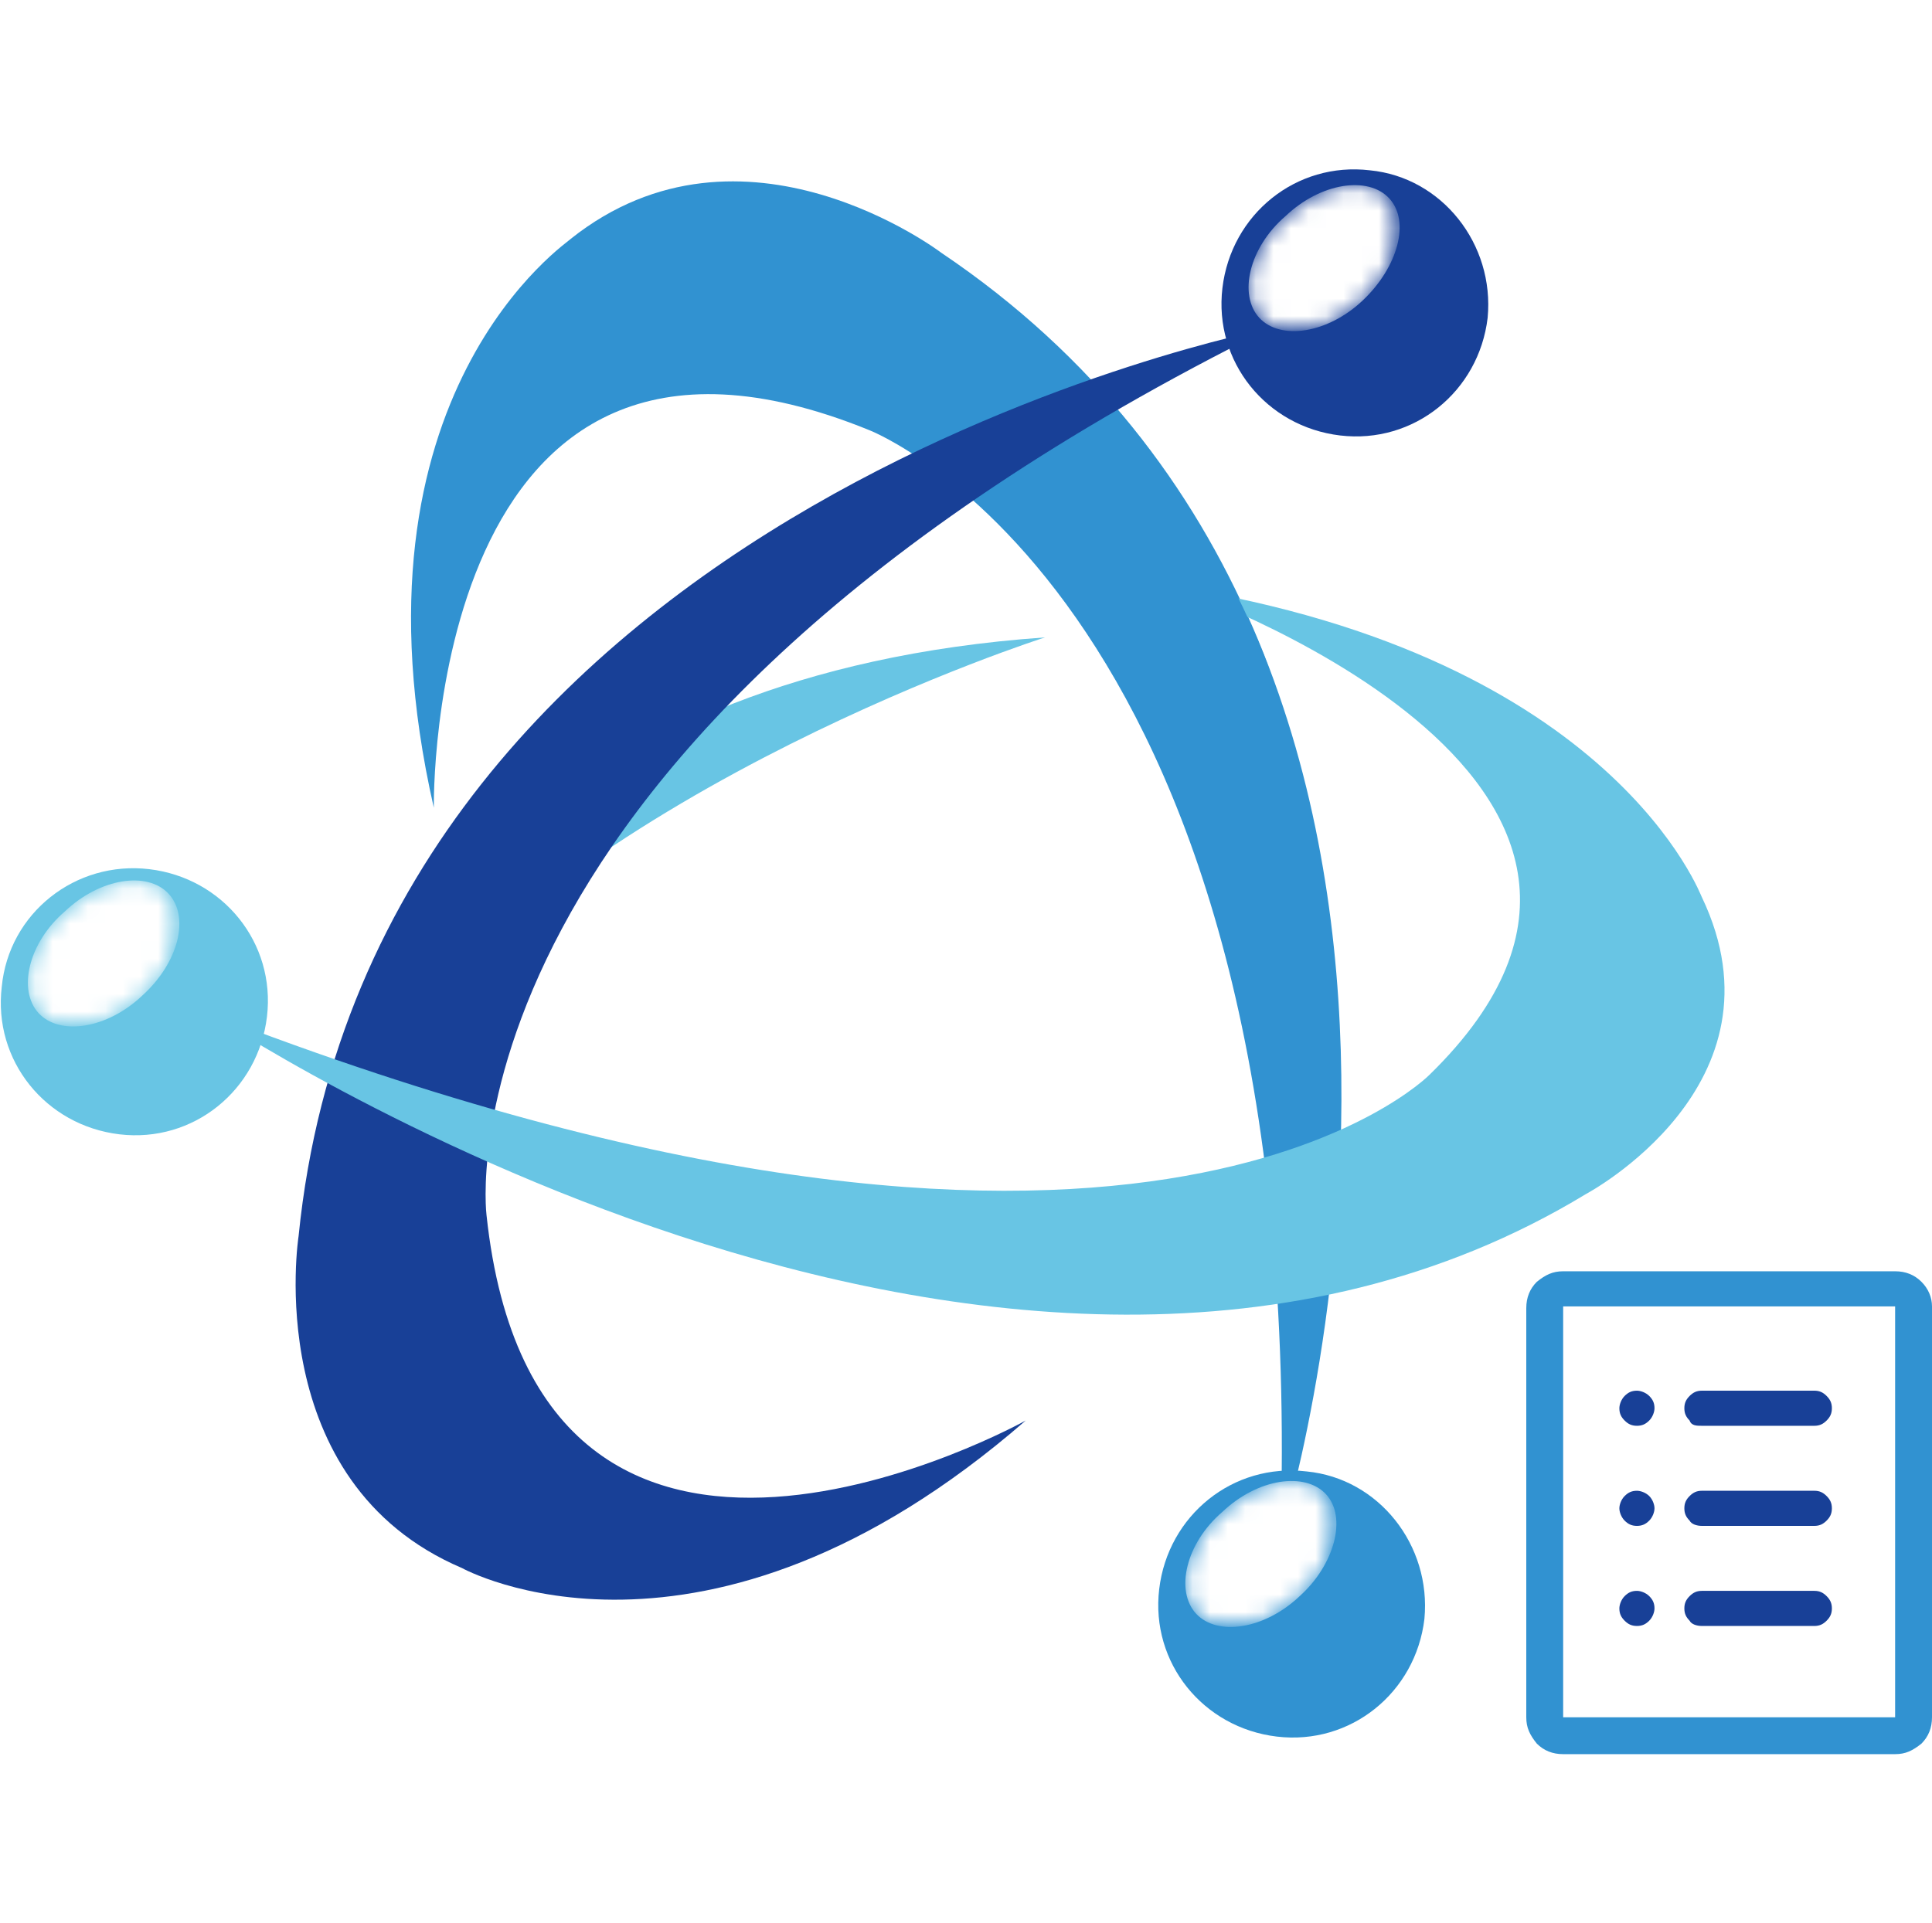 <?xml version="1.0" encoding="utf-8"?>
<!-- Generator: Adobe Illustrator 26.4.1, SVG Export Plug-In . SVG Version: 6.00 Build 0)  -->
<svg version="1.1" id="圖層_1" xmlns="http://www.w3.org/2000/svg" xmlns:xlink="http://www.w3.org/1999/xlink" x="0px" y="0px"
	 width="110px" height="109.5px" viewBox="0 0 110 109.5" style="enable-background:new 0 0 110 109.5;" xml:space="preserve">
<style type="text/css">
	.st0{fill:#68C5E4;}
	.st1{fill:#3192D1;}
	.st2{fill:#184097;}
	.st3{filter:url(#Adobe_OpacityMaskFilter);}
	.st4{fill:url(#SVGID_00000182525290854304885350000013389798677428497039_);}
	.st5{mask:url(#SVGID_1_);fill:#FFFFFF;}
	.st6{filter:url(#Adobe_OpacityMaskFilter_00000116203695983400632450000003806415783366205065_);}
	.st7{fill:url(#SVGID_00000013191002170323722340000010363299580739162242_);}
	.st8{mask:url(#SVGID_00000076574625909640822720000014085093137593778329_);fill:#FFFFFF;}
	.st9{filter:url(#Adobe_OpacityMaskFilter_00000042712345400618294030000002223527468388767380_);}
	.st10{fill:url(#SVGID_00000048500372467289144120000002233218488665019524_);}
	.st11{mask:url(#SVGID_00000135653298788924835330000017500217609538055813_);fill:#FFFFFF;}
</style>
<g>
	<g>
		<path class="st0" d="M23.4,54.9c0,0,7.5-16.6,36.1-18.6c3.6-0.3,0,0,0,0s-26.1,8.3-37.9,23.8"/>
		<path class="st1" d="M24.7,46c0,0-0.5-31.8,24.8-21.5c0,0,25.1,9.7,23.4,63.1c0,0,15.6-49.7-19.3-73.2c0,0-11.3-8.6-21.1-0.8
			C32.5,13.7,19.3,22.3,24.7,46z"/>
		<path class="st2" d="M58.4,80.9c0,0-27.8,15.5-30.7-11.7c0,0-3.4-26.7,44.6-50.5c0,0-51.1,9.8-55.3,51.7c0,0-2.2,14,9.3,18.9
			C26.3,89.3,40,96.9,58.4,80.9z"/>
		<path class="st0" d="M66.8,33.4c0,0,31.9,10.9,14.6,27.8c0,0-16.6,17-69.5-3.5c0,0,45.3,30.4,78.4,10.3c0,0,11.7-6.2,6.6-16.9
			C96.9,51.2,92,37.4,66.8,33.4z"/>
		<path class="st0" d="M15.2,57.9c-0.5,4.2-4.2,7.2-8.4,6.7c-4.2-0.5-7.2-4.2-6.7-8.4C0.5,52,4.3,49,8.5,49.5
			C12.7,50,15.7,53.7,15.2,57.9z"/>
		<defs>
			<filter id="Adobe_OpacityMaskFilter" filterUnits="userSpaceOnUse" x="1.5" y="50.1" width="8.6" height="8.4">
				<feColorMatrix  type="matrix" values="1 0 0 0 0  0 1 0 0 0  0 0 1 0 0  0 0 0 1 0"/>
			</filter>
		</defs>
		<mask maskUnits="userSpaceOnUse" x="1.5" y="50.1" width="8.6" height="8.4" id="SVGID_1_">
			<g class="st3">
				
					<linearGradient id="SVGID_00000110438102015539213940000013523830880140299904_" gradientUnits="userSpaceOnUse" x1="75.24" y1="-18.906" x2="81.848" y2="-18.906" gradientTransform="matrix(0.678 0.735 -0.824 0.76 -62.949 10.861)">
					<stop  offset="0" style="stop-color:#FFFFFF"/>
					<stop  offset="1" style="stop-color:#000000"/>
				</linearGradient>
				<path style="fill:url(#SVGID_00000110438102015539213940000013523830880140299904_);" d="M8.1,56.7c-2,1.9-4.7,2.3-5.9,1
					c-1.2-1.3-0.6-4,1.5-5.8c2-1.9,4.7-2.3,5.9-1C10.8,52.2,10.2,54.8,8.1,56.7z"/>
			</g>
		</mask>
		<path class="st5" d="M8.1,56.7c-2,1.9-4.7,2.3-5.9,1c-1.2-1.3-0.6-4,1.5-5.8c2-1.9,4.7-2.3,5.9-1C10.8,52.2,10.2,54.8,8.1,56.7z"
			/>
		<path class="st1" d="M81.1,92.2c-0.5,4.2-4.2,7.2-8.4,6.7c-4.2-0.5-7.2-4.2-6.7-8.4c0.5-4.2,4.2-7.2,8.4-6.7
			C78.5,84.2,81.5,88,81.1,92.2z"/>
		<defs>
			
				<filter id="Adobe_OpacityMaskFilter_00000169516492196508776760000010918030687890759840_" filterUnits="userSpaceOnUse" x="67.4" y="84.3" width="8.6" height="8.4">
				<feColorMatrix  type="matrix" values="1 0 0 0 0  0 1 0 0 0  0 0 1 0 0  0 0 0 1 0"/>
			</filter>
		</defs>
		
			<mask maskUnits="userSpaceOnUse" x="67.4" y="84.3" width="8.6" height="8.4" id="SVGID_00000116931188221546566060000002474808641386086573_">
			<g style="filter:url(#Adobe_OpacityMaskFilter_00000169516492196508776760000010918030687890759840_);">
				
					<linearGradient id="SVGID_00000101821395104089681340000011142311450856488875_" gradientUnits="userSpaceOnUse" x1="145.064" y1="-41.401" x2="151.672" y2="-41.401" gradientTransform="matrix(0.678 0.735 -0.824 0.76 -62.949 10.861)">
					<stop  offset="0" style="stop-color:#FFFFFF"/>
					<stop  offset="1" style="stop-color:#000000"/>
				</linearGradient>
				<path style="fill:url(#SVGID_00000101821395104089681340000011142311450856488875_);" d="M74,90.9c-2,1.9-4.7,2.3-5.9,1
					c-1.2-1.3-0.6-4,1.5-5.8c2-1.9,4.7-2.3,5.9-1C76.7,86.4,76,89.1,74,90.9z"/>
			</g>
		</mask>
		<path style="mask:url(#SVGID_00000116931188221546566060000002474808641386086573_);fill:#FFFFFF;" d="M74,90.9
			c-2,1.9-4.7,2.3-5.9,1c-1.2-1.3-0.6-4,1.5-5.8c2-1.9,4.7-2.3,5.9-1C76.7,86.4,76,89.1,74,90.9z"/>
		<path class="st2" d="M84.7,18.1c-0.5,4.2-4.2,7.2-8.4,6.7c-4.2-0.5-7.2-4.2-6.7-8.4c0.5-4.2,4.2-7.2,8.4-6.7
			C82.1,10.1,85.1,13.9,84.7,18.1z"/>
		<defs>
			
				<filter id="Adobe_OpacityMaskFilter_00000026140072799070256550000000781751340522091939_" filterUnits="userSpaceOnUse" x="71" y="10.5" width="8.6" height="8.4">
				<feColorMatrix  type="matrix" values="1 0 0 0 0  0 1 0 0 0  0 0 1 0 0  0 0 0 1 0"/>
			</filter>
		</defs>
		
			<mask maskUnits="userSpaceOnUse" x="71" y="10.5" width="8.6" height="8.4" id="SVGID_00000065756772486358273650000002878568810983100858_">
			<g style="filter:url(#Adobe_OpacityMaskFilter_00000026140072799070256550000000781751340522091939_);">
				
					<linearGradient id="SVGID_00000021826082743404162250000007460698575480197510_" gradientUnits="userSpaceOnUse" x1="93.227" y1="-88.4" x2="99.835" y2="-88.4" gradientTransform="matrix(0.678 0.735 -0.824 0.76 -62.949 10.861)">
					<stop  offset="0" style="stop-color:#FFFFFF"/>
					<stop  offset="1" style="stop-color:#000000"/>
				</linearGradient>
				<path style="fill:url(#SVGID_00000021826082743404162250000007460698575480197510_);" d="M77.6,17.1c-2,1.9-4.7,2.3-5.9,1
					c-1.2-1.3-0.6-4,1.5-5.8c2-1.9,4.7-2.3,5.9-1C80.3,12.6,79.6,15.2,77.6,17.1z"/>
			</g>
		</mask>
		<path style="mask:url(#SVGID_00000065756772486358273650000002878568810983100858_);fill:#FFFFFF;" d="M77.6,17.1
			c-2,1.9-4.7,2.3-5.9,1c-1.2-1.3-0.6-4,1.5-5.8c2-1.9,4.7-2.3,5.9-1C80.3,12.6,79.6,15.2,77.6,17.1z"/>
		<path class="st1" d="M68,29.5c0,0,3.6,5.8,4.8,10.3c1.3,4.5-5.4,0.3-5.4,0.3l-3-8.3L68,29.5z"/>
	</g>
	<path class="st1" d="M109.4,73c-0.4-0.4-0.9-0.6-1.5-0.6H89c-0.6,0-1,0.2-1.5,0.6c-0.4,0.4-0.6,0.9-0.6,1.5v23.3
		c0,0.6,0.2,1,0.6,1.5c0.4,0.4,0.9,0.6,1.5,0.6h18.9c0.6,0,1-0.2,1.5-0.6c0.4-0.4,0.6-0.9,0.6-1.5V74.4
		C110,73.9,109.8,73.4,109.4,73z M107.9,97.8H89V74.4h18.9V97.8z"/>
	<g>
		<path class="st2" d="M93.2,92.6c0.3,0,0.5-0.1,0.7-0.3c0.2-0.2,0.3-0.5,0.3-0.7c0-0.3-0.1-0.5-0.3-0.7c-0.2-0.2-0.5-0.3-0.7-0.3
			c-0.3,0-0.5,0.1-0.7,0.3c-0.2,0.2-0.3,0.5-0.3,0.7c0,0.3,0.1,0.5,0.3,0.7C92.7,92.5,92.9,92.6,93.2,92.6z"/>
		<path class="st2" d="M93.2,86.9c0.3,0,0.5-0.1,0.7-0.3c0.2-0.2,0.3-0.5,0.3-0.7s-0.1-0.5-0.3-0.7c-0.2-0.2-0.5-0.3-0.7-0.3
			c-0.3,0-0.5,0.1-0.7,0.3c-0.2,0.2-0.3,0.5-0.3,0.7s0.1,0.5,0.3,0.7C92.7,86.8,92.9,86.9,93.2,86.9z"/>
		<path class="st2" d="M93.2,81.2c0.3,0,0.5-0.1,0.7-0.3s0.3-0.5,0.3-0.7c0-0.3-0.1-0.5-0.3-0.7c-0.2-0.2-0.5-0.3-0.7-0.3
			c-0.3,0-0.5,0.1-0.7,0.3c-0.2,0.2-0.3,0.5-0.3,0.7c0,0.3,0.1,0.5,0.3,0.7S92.9,81.2,93.2,81.2z"/>
		<path class="st2" d="M96.9,92.6h6.4c0.3,0,0.5-0.1,0.7-0.3c0.2-0.2,0.3-0.4,0.3-0.7c0-0.3-0.1-0.5-0.3-0.7
			c-0.2-0.2-0.4-0.3-0.7-0.3h-6.4c-0.3,0-0.5,0.1-0.7,0.3c-0.2,0.2-0.3,0.4-0.3,0.7c0,0.3,0.1,0.5,0.3,0.7
			C96.3,92.5,96.6,92.6,96.9,92.6z"/>
		<path class="st2" d="M96.9,86.9h6.4c0.3,0,0.5-0.1,0.7-0.3c0.2-0.2,0.3-0.4,0.3-0.7c0-0.3-0.1-0.5-0.3-0.7s-0.4-0.3-0.7-0.3h-6.4
			c-0.3,0-0.5,0.1-0.7,0.3c-0.2,0.2-0.3,0.4-0.3,0.7s0.1,0.5,0.3,0.7C96.3,86.8,96.6,86.9,96.9,86.9z"/>
		<path class="st2" d="M96.9,81.2h6.4c0.3,0,0.5-0.1,0.7-0.3s0.3-0.4,0.3-0.7c0-0.3-0.1-0.5-0.3-0.7s-0.4-0.3-0.7-0.3h-6.4
			c-0.3,0-0.5,0.1-0.7,0.3c-0.2,0.2-0.3,0.4-0.3,0.7c0,0.3,0.1,0.5,0.3,0.7C96.3,81.2,96.6,81.2,96.9,81.2z"/>
	</g>
</g>
</svg>
